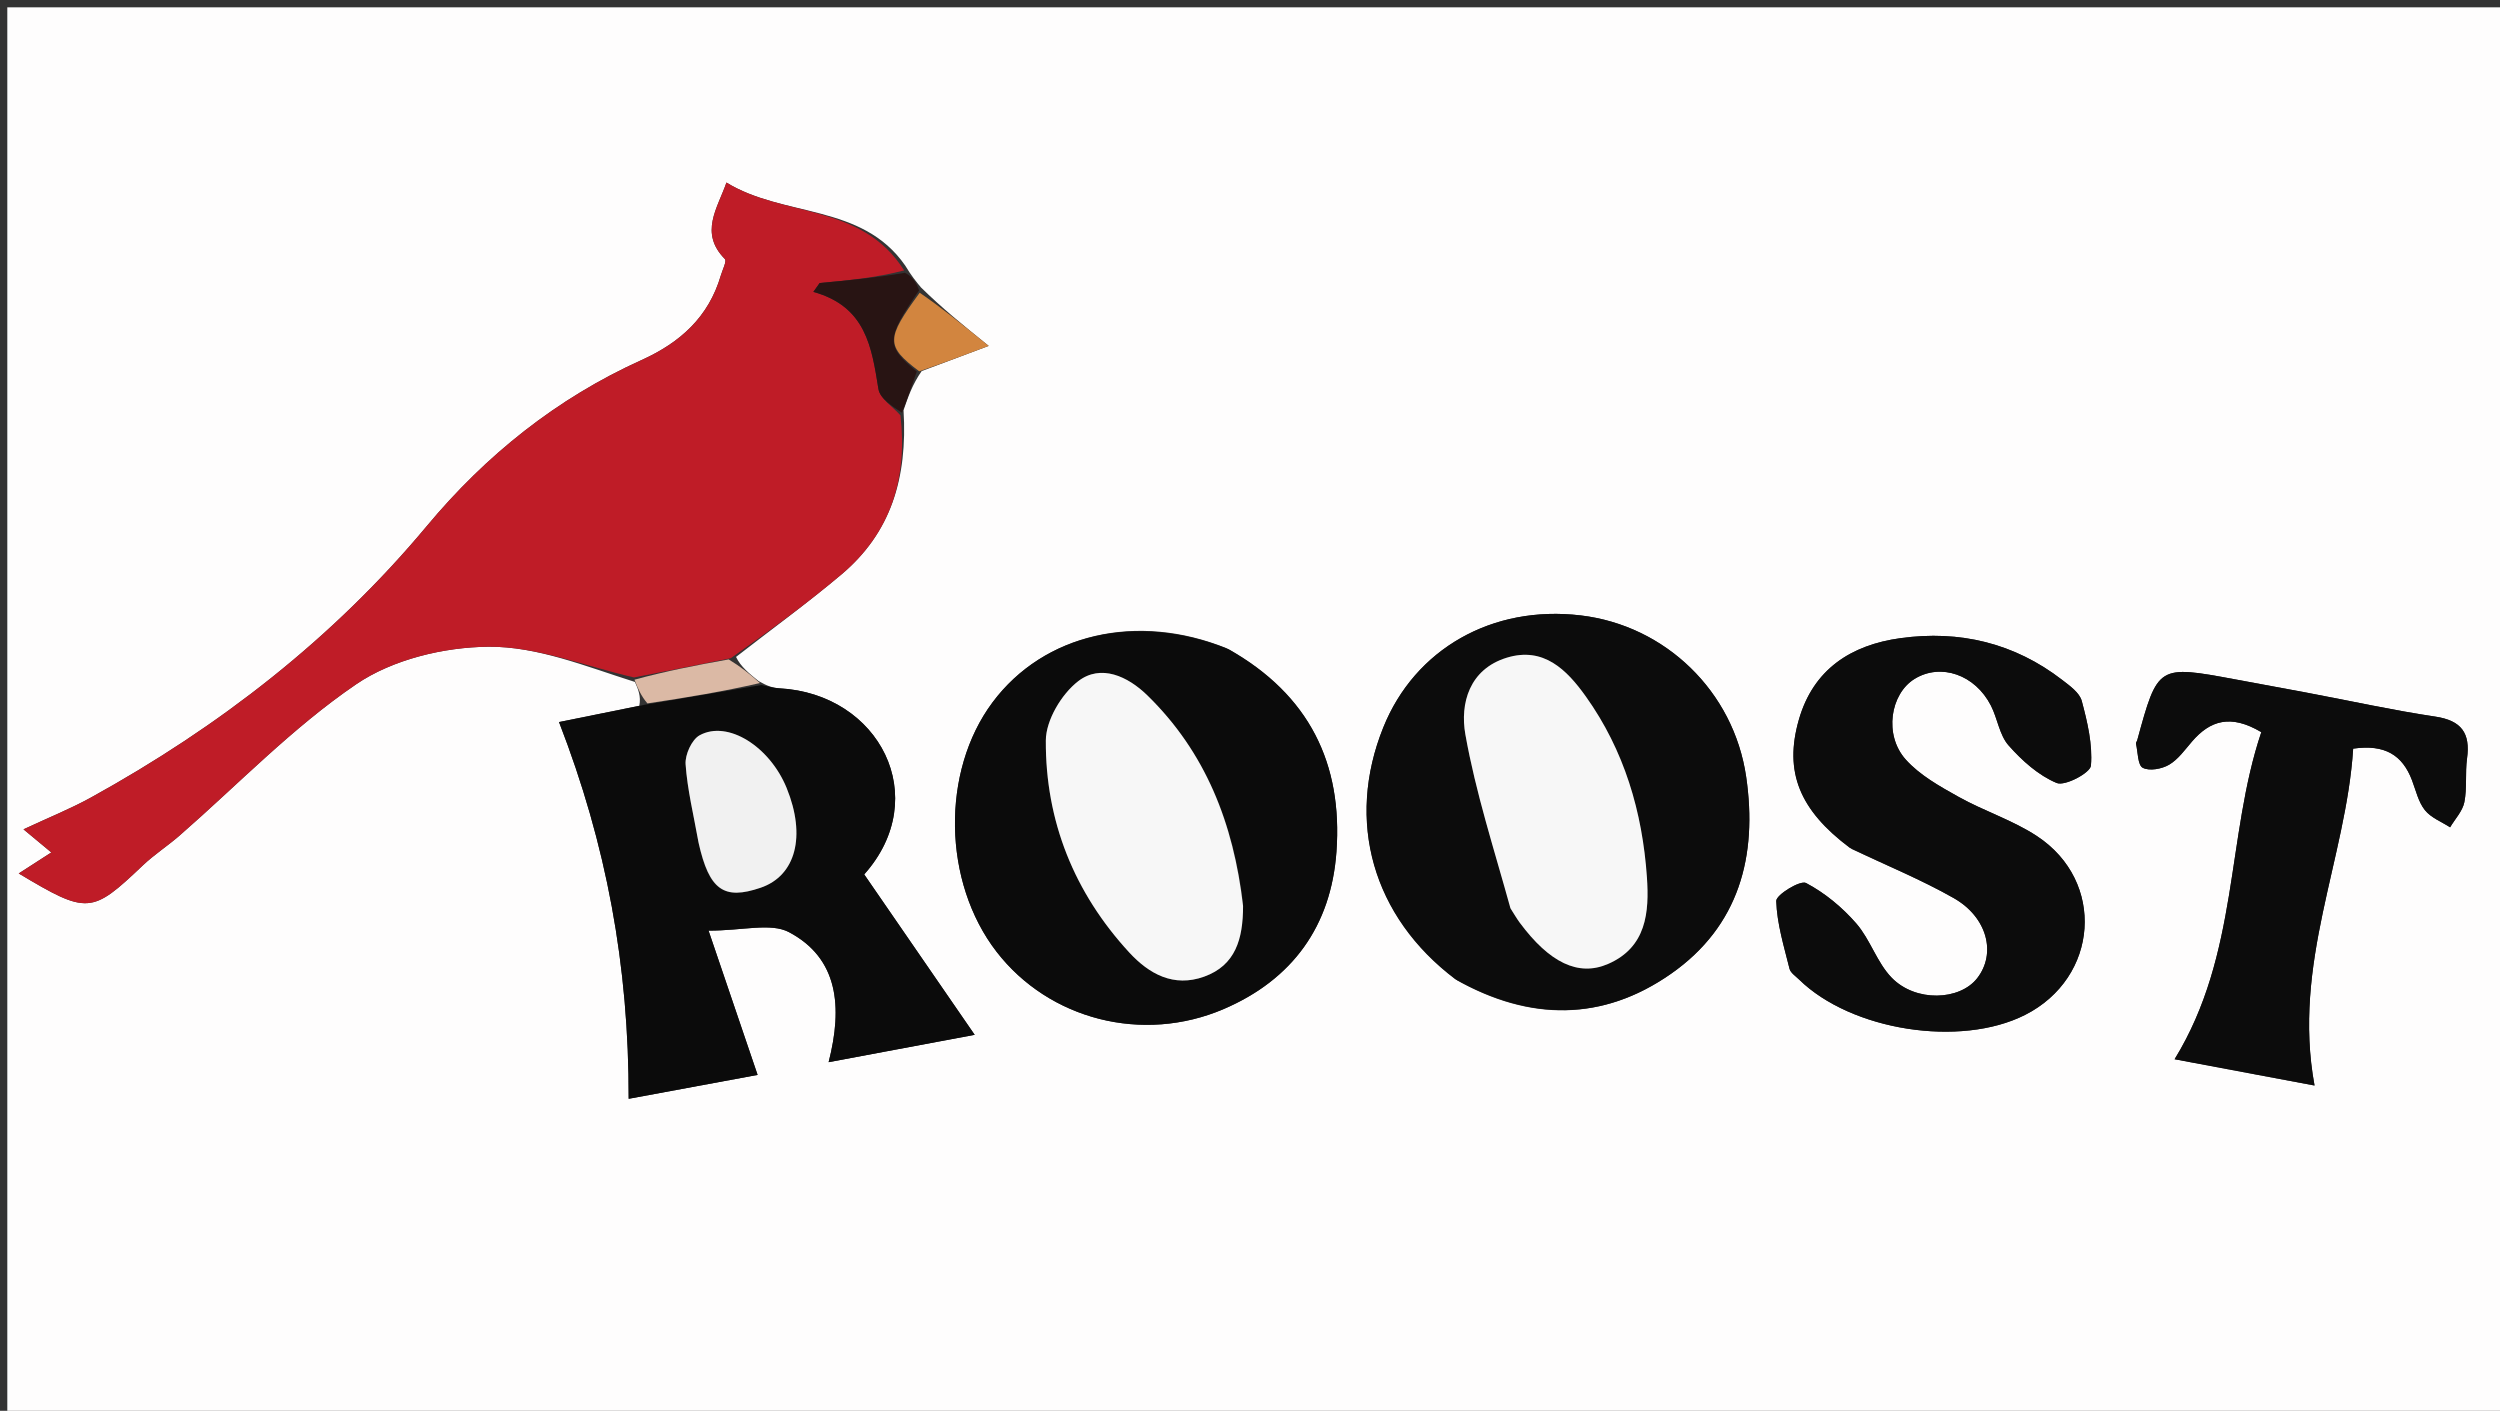 <svg version="1.1" id="Layer_1" xmlns="http://www.w3.org/2000/svg" xmlns:xlink="http://www.w3.org/1999/xlink" x="0px" y="0px"
	 width="100%" viewBox="0 0 342 193" enable-background="new 0 0 342 193" xml:space="preserve">
<rect x="0" y="0" width="342" height="193" fill="#333333" stroke="none"/>
<path fill="#FEFDFD" opacity="1" stroke="none" 
	d="
M203,194 
	C135.333,194 68.167,194 1,194 
	C1,129.667 1,65.333 1,1 
	C115,1 229,1 343,1 
	C343,65.333 343,129.667 343,194 
	C296.5,194 250,194 203,194 
M125.987,39.32 
	C125.339,38.539 124.691,37.758 123.835,36.332 
	C117.902,27.779 107.14,29.752 99.38,24.973 
	C98.145,28.518 95.64,31.856 99.163,35.434 
	C99.448,35.723 98.833,36.92 98.608,37.686 
	C96.938,43.368 93.068,46.858 87.758,49.256 
	C76.192,54.48 66.492,62.241 58.389,71.963 
	C45.542,87.378 29.977,99.412 12.498,109.072 
	C9.653,110.645 6.61,111.861 3.213,113.451 
	C4.744,114.723 5.832,115.627 7.021,116.614 
	C5.561,117.555 4.144,118.468 2.562,119.489 
	C11.992,125.121 12.52,125.051 19.534,118.391 
	C21.094,116.909 22.934,115.724 24.561,114.306 
	C32.567,107.322 40.018,99.531 48.736,93.599 
	C53.709,90.215 60.721,88.524 66.835,88.472 
	C73.454,88.416 80.097,91.155 86.86,93.292 
	C87.287,94.258 87.714,95.225 87.458,96.55 
	C83.64,97.325 79.822,98.099 76.475,98.778 
	C82.97,115.538 86.034,132.084 86.001,150.315 
	C91.888,149.224 98.17,148.06 103.64,147.047 
	C101.324,140.237 99.333,134.378 96.93,127.31 
	C101.669,127.31 105.451,126.201 107.943,127.524 
	C114.67,131.095 115.301,137.709 113.355,145.306 
	C120.411,143.984 126.395,142.863 133.337,141.563 
	C127.698,133.377 123.045,126.621 118.223,119.62 
	C127.622,109.086 120.339,94.902 106.603,94.159 
	C105.78,94.114 104.968,93.866 103.772,93.168 
	C102.542,92.18 101.312,91.192 100.689,89.868 
	C105.503,86.12 110.44,82.518 115.102,78.59 
	C121.844,72.912 124.178,65.445 123.604,56.113 
	C124.208,54.351 124.811,52.59 126.086,50.764 
	C128.652,49.8 131.218,48.835 135.252,47.319 
	C131.563,44.329 128.862,42.139 125.987,39.32 
M199.384,134.14 
	C209.311,139.692 219.257,139.742 228.6,133.209 
	C237.916,126.696 240.454,117.097 238.877,106.272 
	C237.171,94.561 227.811,85.561 216.245,84.188 
	C204.156,82.752 193.563,88.763 189.234,99.515 
	C184.082,112.31 187.723,125.389 199.384,134.14 
M167.77,88.669 
	C155.564,83.725 142.797,86.681 135.785,96.075 
	C128.715,105.546 128.959,120.668 136.335,130.208 
	C143.504,139.48 156.303,142.8 167.409,138.035 
	C176.818,133.998 182.102,126.671 182.828,116.5 
	C183.684,104.511 179.164,95.065 167.77,88.669 
M253.338,116.158 
	C257.997,118.368 262.805,120.318 267.275,122.862 
	C271.899,125.493 273.106,130.461 270.475,133.825 
	C268.082,136.884 262.068,137.12 258.79,133.759 
	C256.764,131.682 255.861,128.539 253.936,126.326 
	C252.018,124.121 249.628,122.145 247.063,120.794 
	C246.28,120.382 242.965,122.409 242.991,123.254 
	C243.085,126.36 244.046,129.451 244.804,132.517 
	C244.944,133.084 245.637,133.531 246.112,133.997 
	C253.245,140.988 268.157,143.324 277.02,138.845 
	C287.114,133.743 288.085,120.581 278.645,114.371 
	C275.339,112.196 271.428,110.963 267.95,109.019 
	C265.373,107.579 262.635,106.058 260.709,103.91 
	C257.688,100.54 258.589,94.908 261.927,92.866 
	C265.5,90.681 270.188,92.275 272.36,96.529 
	C273.266,98.301 273.521,100.551 274.77,101.968 
	C276.604,104.048 278.859,106.072 281.354,107.112 
	C282.478,107.581 285.958,105.73 286.04,104.738 
	C286.282,101.831 285.557,98.772 284.784,95.886 
	C284.482,94.762 283.141,93.812 282.099,93.008 
	C275.554,87.962 268.081,86.182 259.985,87.3 
	C253.212,88.235 248.049,91.559 246.075,98.484 
	C244.046,105.603 246.151,110.819 253.338,116.158 
M315.101,94.672 
	C311.991,94.094 308.88,93.515 305.77,92.937 
	C295.19,90.971 295.19,90.971 292.373,101.265 
	C292.33,101.425 292.173,101.593 292.204,101.727 
	C292.468,102.886 292.432,104.667 293.13,105.034 
	C294.038,105.511 295.735,105.198 296.733,104.613 
	C297.973,103.885 298.892,102.571 299.867,101.439 
	C302.348,98.559 305.156,97.666 309.346,100.159 
	C304.521,114.477 306.325,130.507 297.484,144.904 
	C303.949,146.118 310.134,147.279 316.63,148.499 
	C313.551,131.825 320.951,117.508 321.914,102.414 
	C326.269,101.786 328.656,103.313 329.957,106.725 
	C330.49,108.123 330.83,109.698 331.724,110.823 
	C332.55,111.864 333.998,112.412 335.173,113.177 
	C335.85,112.035 336.878,110.963 337.124,109.735 
	C337.511,107.799 337.219,105.737 337.49,103.766 
	C337.969,100.293 336.733,98.564 333.125,98.028 
	C327.366,97.171 321.668,95.905 315.101,94.672 
z"/>
<path fill="#BF1C27" opacity="1" stroke="none" 
	d="
M123.179,56.817 
	C124.178,65.445 121.844,72.912 115.102,78.59 
	C110.44,82.518 105.503,86.12 99.984,90.037 
	C95.095,91.029 90.913,91.852 86.73,92.675 
	C80.097,91.155 73.454,88.416 66.835,88.472 
	C60.721,88.524 53.709,90.215 48.736,93.599 
	C40.018,99.531 32.567,107.322 24.561,114.306 
	C22.934,115.724 21.094,116.909 19.534,118.391 
	C12.52,125.051 11.992,125.121 2.562,119.489 
	C4.144,118.468 5.561,117.555 7.021,116.614 
	C5.832,115.627 4.744,114.723 3.213,113.451 
	C6.61,111.861 9.653,110.645 12.498,109.072 
	C29.977,99.412 45.542,87.378 58.389,71.963 
	C66.492,62.241 76.192,54.48 87.758,49.256 
	C93.068,46.858 96.938,43.368 98.608,37.686 
	C98.833,36.92 99.448,35.723 99.163,35.434 
	C95.64,31.856 98.145,28.518 99.38,24.973 
	C107.14,29.752 117.902,27.779 123.684,36.995 
	C119.732,38.01 115.93,38.363 112.129,38.715 
	C111.841,39.12 111.553,39.525 111.266,39.929 
	C118.487,41.935 119.251,47.528 120.168,53.217 
	C120.382,54.544 122.134,55.623 123.179,56.817 
z"/>
<path fill="#0B0B0B" opacity="1" stroke="none" 
	d="
M104.151,93.712 
	C104.968,93.866 105.78,94.114 106.603,94.159 
	C120.339,94.902 127.622,109.086 118.223,119.62 
	C123.045,126.621 127.698,133.377 133.337,141.563 
	C126.395,142.863 120.411,143.984 113.355,145.306 
	C115.301,137.709 114.67,131.095 107.943,127.524 
	C105.451,126.201 101.669,127.31 96.93,127.31 
	C99.333,134.378 101.324,140.237 103.64,147.047 
	C98.17,148.06 91.888,149.224 86.001,150.315 
	C86.034,132.084 82.97,115.538 76.475,98.778 
	C79.822,98.099 83.64,97.325 88.225,96.404 
	C94.044,95.409 99.097,94.56 104.151,93.712 
M95.647,115.688 
	C97.026,121.781 99.032,123.156 104.048,121.445 
	C108.869,119.802 110.289,114.38 107.619,107.812 
	C105.31,102.132 99.561,98.48 95.715,100.583 
	C94.631,101.175 93.696,103.241 93.788,104.554 
	C94.03,108.014 94.874,111.433 95.647,115.688 
z"/>
<path fill="#0C0C0C" opacity="1" stroke="none" 
	d="
M199.075,133.951 
	C187.723,125.389 184.082,112.31 189.234,99.515 
	C193.563,88.763 204.156,82.752 216.245,84.188 
	C227.811,85.561 237.171,94.561 238.877,106.272 
	C240.454,117.097 237.916,126.696 228.6,133.209 
	C219.257,139.742 209.311,139.692 199.075,133.951 
M206.82,124.561 
	C207.182,125.12 207.514,125.701 207.91,126.234 
	C211.957,131.679 215.916,133.633 219.98,131.869 
	C225.246,129.584 225.626,124.782 225.3,120.025 
	C224.686,111.079 222.206,102.655 216.937,95.271 
	C214.336,91.626 211.156,88.424 206.111,89.978 
	C201.007,91.551 199.709,96.226 200.463,100.478 
	C201.869,108.4 204.379,116.126 206.82,124.561 
z"/>
<path fill="#0B0B0B" opacity="1" stroke="none" 
	d="
M168.109,88.831 
	C179.164,95.065 183.684,104.511 182.828,116.5 
	C182.102,126.671 176.818,133.998 167.409,138.035 
	C156.303,142.8 143.504,139.48 136.335,130.208 
	C128.959,120.668 128.715,105.546 135.785,96.075 
	C142.797,86.681 155.564,83.725 168.109,88.831 
M170.046,123.503 
	C168.745,112.626 164.913,102.886 156.948,95.117 
	C154.283,92.519 150.59,90.801 147.494,93.19 
	C145.216,94.947 143.083,98.522 143.069,101.298 
	C143.01,112.317 146.952,122.115 154.467,130.282 
	C157.18,133.231 160.552,135.115 164.739,133.601 
	C169.012,132.056 170.059,128.472 170.046,123.503 
z"/>
<path fill="#0C0C0C" opacity="1" stroke="none" 
	d="
M253.029,115.971 
	C246.151,110.819 244.046,105.603 246.075,98.484 
	C248.049,91.559 253.212,88.235 259.985,87.3 
	C268.081,86.182 275.554,87.962 282.099,93.008 
	C283.141,93.812 284.482,94.762 284.784,95.886 
	C285.557,98.772 286.282,101.831 286.04,104.738 
	C285.958,105.73 282.478,107.581 281.354,107.112 
	C278.859,106.072 276.604,104.048 274.77,101.968 
	C273.521,100.551 273.266,98.301 272.36,96.529 
	C270.188,92.275 265.5,90.681 261.927,92.866 
	C258.589,94.908 257.688,100.54 260.709,103.91 
	C262.635,106.058 265.373,107.579 267.95,109.019 
	C271.428,110.963 275.339,112.196 278.645,114.371 
	C288.085,120.581 287.114,133.743 277.02,138.845 
	C268.157,143.324 253.245,140.988 246.112,133.997 
	C245.637,133.531 244.944,133.084 244.804,132.517 
	C244.046,129.451 243.085,126.36 242.991,123.254 
	C242.965,122.409 246.28,120.382 247.063,120.794 
	C249.628,122.145 252.018,124.121 253.936,126.326 
	C255.861,128.539 256.764,131.682 258.79,133.759 
	C262.068,137.12 268.082,136.884 270.475,133.825 
	C273.106,130.461 271.899,125.493 267.275,122.862 
	C262.805,120.318 257.997,118.368 253.029,115.971 
z"/>
<path fill="#0C0C0C" opacity="1" stroke="none" 
	d="
M315.522,94.742 
	C321.668,95.905 327.366,97.171 333.125,98.028 
	C336.733,98.564 337.969,100.293 337.49,103.766 
	C337.219,105.737 337.511,107.799 337.124,109.735 
	C336.878,110.963 335.85,112.035 335.173,113.177 
	C333.998,112.412 332.55,111.864 331.724,110.823 
	C330.83,109.698 330.49,108.123 329.957,106.725 
	C328.656,103.313 326.269,101.786 321.914,102.414 
	C320.951,117.508 313.551,131.825 316.63,148.499 
	C310.134,147.279 303.949,146.118 297.484,144.904 
	C306.325,130.507 304.521,114.477 309.346,100.159 
	C305.156,97.666 302.348,98.559 299.867,101.439 
	C298.892,102.571 297.973,103.885 296.733,104.613 
	C295.735,105.198 294.038,105.511 293.13,105.034 
	C292.432,104.667 292.468,102.886 292.204,101.727 
	C292.173,101.593 292.33,101.425 292.373,101.265 
	C295.19,90.971 295.19,90.971 305.77,92.937 
	C308.88,93.515 311.991,94.094 315.522,94.742 
z"/>
<path fill="#281413" opacity="1" stroke="none" 
	d="
M123.391,56.465 
	C122.134,55.623 120.382,54.544 120.168,53.217 
	C119.251,47.528 118.487,41.935 111.266,39.929 
	C111.553,39.525 111.841,39.12 112.129,38.715 
	C115.93,38.363 119.732,38.01 123.788,37.317 
	C124.691,37.758 125.339,38.539 125.728,39.731 
	C121.176,46.372 121.171,47.332 125.415,50.828 
	C124.811,52.59 124.208,54.351 123.391,56.465 
z"/>
<path fill="#D2853F" opacity="1" stroke="none" 
	d="
M125.75,50.796 
	C121.171,47.332 121.176,46.372 125.815,40.046 
	C128.862,42.139 131.563,44.329 135.252,47.319 
	C131.218,48.835 128.652,49.8 125.75,50.796 
z"/>
<path fill="#DBB9A5" opacity="1" stroke="none" 
	d="
M103.961,93.44 
	C99.097,94.56 94.044,95.409 88.566,96.225 
	C87.714,95.225 87.287,94.258 86.795,92.983 
	C90.913,91.852 95.095,91.029 99.68,90.205 
	C101.312,91.192 102.542,92.18 103.961,93.44 
z"/>
<path fill="#F1F1F1" opacity="1" stroke="none" 
	d="
M95.563,115.278 
	C94.874,111.433 94.03,108.014 93.788,104.554 
	C93.696,103.241 94.631,101.175 95.715,100.583 
	C99.561,98.48 105.31,102.132 107.619,107.812 
	C110.289,114.38 108.869,119.802 104.048,121.445 
	C99.032,123.156 97.026,121.781 95.563,115.278 
z"/>
<path fill="#F7F7F7" opacity="1" stroke="none" 
	d="
M206.625,124.248 
	C204.379,116.126 201.869,108.4 200.463,100.478 
	C199.709,96.226 201.007,91.551 206.111,89.978 
	C211.156,88.424 214.336,91.626 216.937,95.271 
	C222.206,102.655 224.686,111.079 225.3,120.025 
	C225.626,124.782 225.246,129.584 219.98,131.869 
	C215.916,133.633 211.957,131.679 207.91,126.234 
	C207.514,125.701 207.182,125.12 206.625,124.248 
z"/>
<path fill="#F7F7F7" opacity="1" stroke="none" 
	d="
M170.05,123.936 
	C170.059,128.472 169.012,132.056 164.739,133.601 
	C160.552,135.115 157.18,133.231 154.467,130.282 
	C146.952,122.115 143.01,112.317 143.069,101.298 
	C143.083,98.522 145.216,94.947 147.494,93.19 
	C150.59,90.801 154.283,92.519 156.948,95.117 
	C164.913,102.886 168.745,112.626 170.05,123.936 
z"/>
</svg>